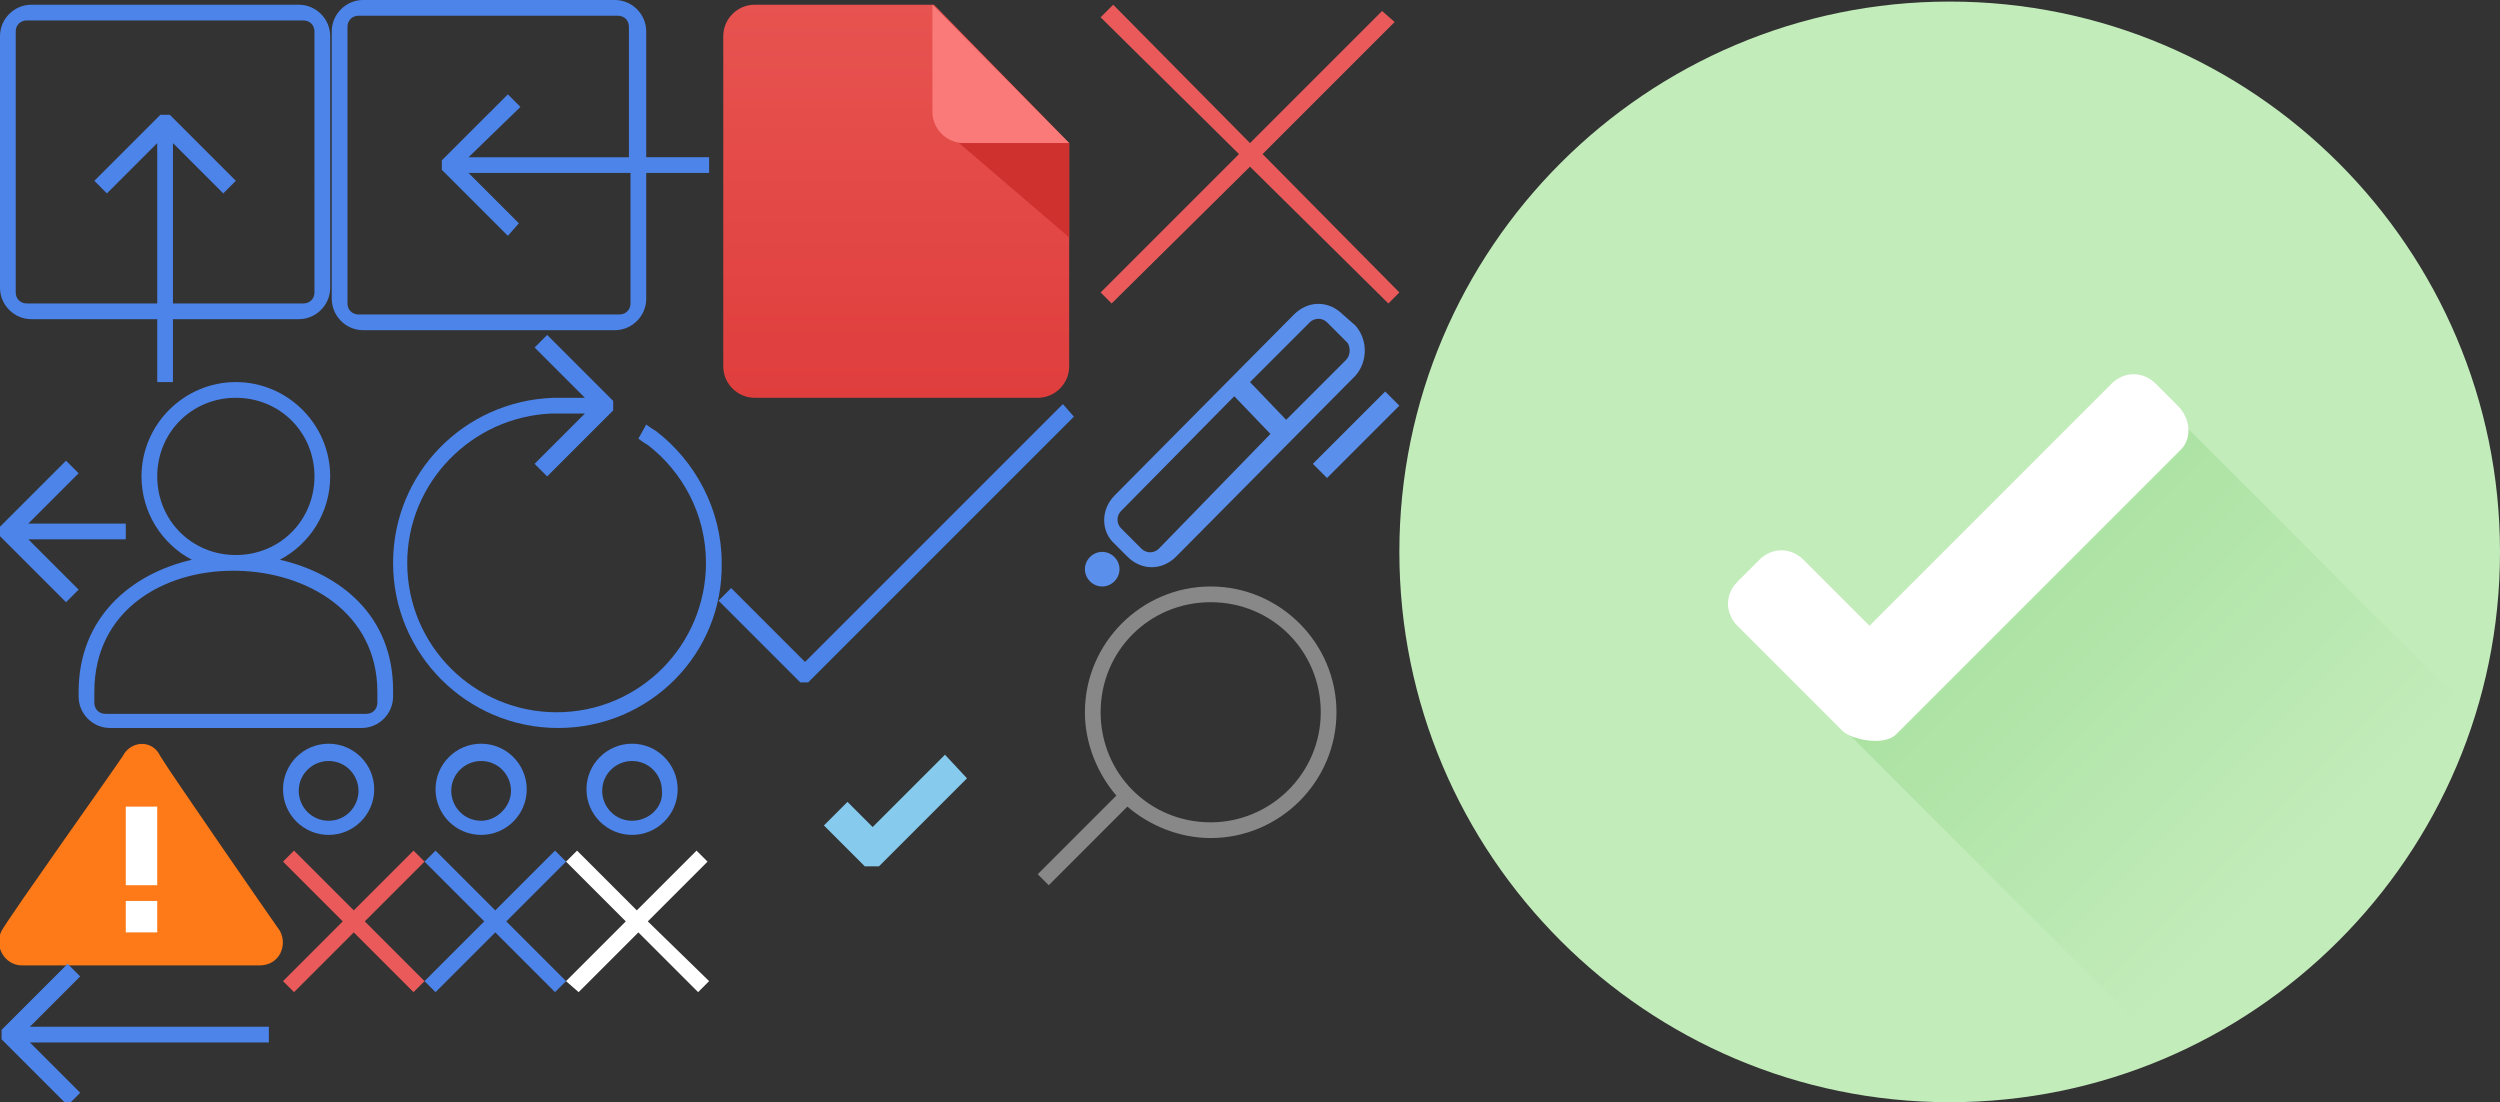 <?xml version="1.0" encoding="utf-8"?>
<!-- Generator: Adobe Illustrator 17.1.0, SVG Export Plug-In . SVG Version: 6.00 Build 0)  -->
<!DOCTYPE svg PUBLIC "-//W3C//DTD SVG 1.1//EN" "http://www.w3.org/Graphics/SVG/1.1/DTD/svg11.dtd">
<svg version="1.1" id="Layer_1" xmlns="http://www.w3.org/2000/svg" xmlns:xlink="http://www.w3.org/1999/xlink" x="0px" y="0px"
	 viewBox="0 0 159 70.1" enable-background="new 0 0 159 70.1" xml:space="preserve">
<rect x="0" y="0" width="159" height="70.1" fill="#333333" stroke="none"/>
<g id="success_sign">
</g>
<g id="Layer_14">
</g>
<g id="impersonate">
</g>
<g id="attention">
</g>
<g id="link_back">
</g>
<g id="Layer_17">
</g>
<g id="okey">
</g>
<g id="Close">
</g>
<g id="download_pdf">
</g>
<g id="logout">
</g>
<g id="upload">
</g>
<g id="Layer_13">
</g>
<g id="more_sign">
</g>
<g id="Sprite">
	<g>
		<path fill-rule="evenodd" clip-rule="evenodd" fill="#C3ECBB" d="M124,0.1c19.3,0,35,15.7,35,35c0,19.3-15.7,35-35,35
			s-35-15.7-35-35C89,15.8,104.7,0.1,124,0.1z"/>
		<linearGradient id="SVGID_1_" gradientUnits="userSpaceOnUse" x1="119.767" y1="28.352" x2="146.807" y2="55.392">
			<stop  offset="0" style="stop-color:#A1DE97"/>
			<stop  offset="1" style="stop-color:#C3ECBB"/>
		</linearGradient>
		<path fill-rule="evenodd" clip-rule="evenodd" fill="url(#SVGID_1_)" d="M110,39.1l26.5,26.5l20.2-20.8L136,24.1l-18,17l-5-6
			L110,39.1z"/>
		<path fill-rule="evenodd" clip-rule="evenodd" fill="#FFFFFF" d="M138.6,28.7l-18,18c-0.8,0.8-2.9,0.3-3.4-0.2l-6.7-6.7
			c-0.8-0.8-0.8-2,0-2.8l1.4-1.4c0.8-0.8,2-0.8,2.8,0l4.2,4.2l15.4-15.4c0.8-0.8,2-0.8,2.8,0l1.4,1.4
			C139.4,26.7,139.4,28,138.6,28.7z"/>
	</g>
	<path fill-rule="evenodd" clip-rule="evenodd" fill="#4C84EA" d="M23,46.3H7c-1.1,0-2-0.9-2-2c0-0.1,0-0.2,0-0.3
		c0-4.7,3.3-7.5,7.2-8.4c-1.9-1-3.2-3-3.2-5.3c0-3.3,2.7-6,6-6c3.3,0,6,2.7,6,6c0,2.3-1.3,4.3-3.2,5.3c3.9,0.9,7.2,3.6,7.2,8.3
		c0,0.1,0,0.3,0,0.4C25,45.4,24.1,46.3,23,46.3z M20,30.3c0-2.8-2.2-5-5-5c-2.8,0-5,2.2-5,5c0,2.8,2.2,5,5,5
		C17.8,35.3,20,33.1,20,30.3z M24,44c0-5-4.4-7.6-8.9-7.7c0,0-0.1,0-0.1,0c-0.1,0-0.1,0-0.2,0C10.4,36.3,6,38.8,6,44
		c0,0.2,0,0.5,0,0.7c0,0.4,0.3,0.7,0.7,0.7h16.6c0.4,0,0.7-0.3,0.7-0.7C24,44.4,24,44.2,24,44z M5,37.5l-0.8,0.8L0,34.1v-0.6
		l4.2-4.2L5,30.1l-3.2,3.2H8v1H1.8L5,37.5z"/>
	<g>
		<g>
			<path fill-rule="evenodd" clip-rule="evenodd" fill="#888888" d="M77,37.3c-4.4,0-8,3.6-8,8c0,2,0.8,3.9,2,5.3l-5,5l0.7,0.7l5-5
				c1.4,1.2,3.3,2,5.3,2c4.4,0,8-3.6,8-8S81.4,37.3,77,37.3z M77,52.3c-3.9,0-7-3.1-7-7c0-3.9,3.1-7,7-7c3.9,0,7,3.1,7,7
				C84,49.2,80.8,52.3,77,52.3z"/>
		</g>
	</g>
	<g>
		<path fill-rule="evenodd" clip-rule="evenodd" fill="#FE7917" d="M10.2,48.1c0.6,1,7.1,10.4,7.6,11.1c0.5,0.9,0,2.2-1.3,2.2
			c-1,0-13.3,0-15.1,0c-1.1,0-1.8-1.2-1.3-2.2C0.8,58,7,49.3,7.8,48.1C8.3,47.1,9.7,47,10.2,48.1z"/>
		<g>
			<g>
				<path fill-rule="evenodd" clip-rule="evenodd" fill="#FFFFFF" d="M8,51.3v5h2v-5H8z M8,59.3h2v-2H8V59.3z"/>
			</g>
		</g>
	</g>
	<path fill-rule="evenodd" clip-rule="evenodd" fill="#4C84EA" d="M17.2,66.3H1.9l3.2,3.2l-0.8,0.8l-4.2-4.2v-0.6l4.2-4.2l0.8,0.8
		l-3.2,3.2h15.2V66.3z"/>
	<path fill-rule="evenodd" clip-rule="evenodd" fill="#86CAED" d="M61.5,49.5l-5.6,5.6H55l-2.6-2.6l1.5-1.5l1.6,1.6l4.6-4.6
		L61.5,49.5z"/>
	<path fill-rule="evenodd" clip-rule="evenodd" fill="#4C84EA" d="M68.3,26.5L51.4,43.4l-0.5,0l-5.2-5.2l0.8-0.8l4.7,4.7l16.4-16.4
		L68.3,26.5z"/>
	<g>
		<g>
			<polygon fill-rule="evenodd" clip-rule="evenodd" fill="#EA5A5A" points="89,18.6 80.3,9.8 88.7,1.4 87.9,0.7 79.5,9.1 70.8,0.3 
				70,1.1 78.8,9.8 70,18.6 70.7,19.3 79.5,10.6 88.3,19.3 			"/>
		</g>
	</g>
	<linearGradient id="SVGID_2_" gradientUnits="userSpaceOnUse" x1="56.995" y1="0.312" x2="56.995" y2="25.313">
		<stop  offset="0" style="stop-color:#E75350"/>
		<stop  offset="1" style="stop-color:#DF3E3D"/>
	</linearGradient>
	<path fill-rule="evenodd" clip-rule="evenodd" fill="url(#SVGID_2_)" d="M48,0.3h11.4L68,9.1v14.2c0,1.1-0.9,2-2,2H48
		c-1.1,0-2-0.9-2-2v-21C46,1.2,46.9,0.3,48,0.3z"/>
	<path fill-rule="evenodd" clip-rule="evenodd" fill="#F97A78" d="M68,9.1h-6.7c-1.1,0-2-0.9-2-2V0.3L68,9.1z"/>
	<path fill-rule="evenodd" clip-rule="evenodd" fill="#CF312F" d="M61,9.1l7,6v-6H61z"/>
	<path fill-rule="evenodd" clip-rule="evenodd" fill="#4C84EA" d="M41.1,11v8c0,1.1-0.9,2-2,2h-16c-1.1,0-2-0.9-2-2V2
		c0-1.1,0.9-2,2-2h16c1.1,0,2,0.9,2,2v8h4v1H41.1z M40.1,11H29.8l3.2,3.2L32.3,15l-4.2-4.2v-0.6L32.3,6l0.8,0.8L29.8,10h10.2V1.7
		c0-0.4-0.3-0.7-0.7-0.7H22.8c-0.4,0-0.7,0.3-0.7,0.7v17.6c0,0.4,0.3,0.7,0.7,0.7h16.6c0.4,0,0.7-0.3,0.7-0.7V11z"/>
	<path fill-rule="evenodd" clip-rule="evenodd" fill="#4C84EA" d="M19,20.3h-8v4h-1v-4H2c-1.1,0-2-0.9-2-2v-16c0-1.1,0.9-2,2-2h17
		c1.1,0,2,0.9,2,2v16C21,19.4,20.1,20.3,19,20.3z M20,2c0-0.4-0.3-0.7-0.7-0.7H1.7C1.3,1.3,1,1.6,1,2v16.6c0,0.4,0.3,0.7,0.7,0.7H10
		V9.1l-3.2,3.2L6,11.5l4.2-4.2h0.6l4.2,4.2l-0.8,0.8L11,9.1v10.2h8.3c0.4,0,0.7-0.3,0.7-0.7V2z"/>
	<path fill-rule="evenodd" clip-rule="evenodd" fill="#4C84EA" d="M35.5,46.3c-5.8,0-10.5-4.7-10.5-10.5c0-5.7,4.5-10.3,10.2-10.5
		c0.1,0,1.1,0,2,0L34,22.1l0.8-0.8l4.2,4.2v0.6l-4.2,4.2L34,29.5l3.2-3.2c-0.9,0-2,0-2.1,0c-5.1,0.2-9.2,4.4-9.2,9.5
		c0,5.3,4.3,9.5,9.5,9.5c5.3,0,9.5-4.3,9.5-9.5c0-3.1-1.5-5.8-3.7-7.5c-0.2-0.1-0.6-0.4-0.6-0.4l0.5-0.9c0,0,0.4,0.3,0.6,0.4
		c2.5,1.9,4.2,5,4.2,8.4C46,41.6,41.3,46.3,35.5,46.3z"/>
	<g>
		<g>
			<path fill-rule="evenodd" clip-rule="evenodd" fill="#4C84EA" d="M20.9,47.3c-1.6,0-2.9,1.3-2.9,2.9c0,1.6,1.3,2.9,2.9,2.9
				c1.6,0,2.9-1.3,2.9-2.9C23.8,48.6,22.5,47.3,20.9,47.3z M20.9,52.2c-1.1,0-1.9-0.9-1.9-1.9c0-1.1,0.9-1.9,1.9-1.9
				c1.1,0,1.9,0.9,1.9,1.9C22.8,51.3,22,52.2,20.9,52.2z M30.6,47.3c-1.6,0-2.9,1.3-2.9,2.9c0,1.6,1.3,2.9,2.9,2.9
				c1.6,0,2.9-1.3,2.9-2.9C33.5,48.6,32.2,47.3,30.6,47.3z M30.6,52.2c-1.1,0-1.9-0.9-1.9-1.9c0-1.1,0.9-1.9,1.9-1.9
				c1.1,0,1.9,0.9,1.9,1.9C32.5,51.3,31.6,52.2,30.6,52.2z M40.2,47.3c-1.6,0-2.9,1.3-2.9,2.9c0,1.6,1.3,2.9,2.9,2.9
				c1.6,0,2.9-1.3,2.9-2.9C43.1,48.6,41.8,47.3,40.2,47.3z M40.2,52.2c-1.1,0-1.9-0.9-1.9-1.9c0-1.1,0.9-1.9,1.9-1.9
				c1.1,0,1.9,0.9,1.9,1.9C42.2,51.3,41.3,52.2,40.2,52.2z"/>
		</g>
	</g>
	<g>
		<g>
			<path fill-rule="evenodd" clip-rule="evenodd" fill="#5B8FEC" d="M86.2,20.7L85.4,20c-0.9-0.9-2.2-0.9-3.1,0L70.9,31.5
				c-0.9,0.9-0.9,2.3,0,3.1l0.8,0.8c0.9,0.9,2.2,0.9,3.1,0l11.4-11.5C87,23,87,21.6,86.2,20.7z M73.7,34.9c-0.3,0.3-0.8,0.3-1.1,0
				l-1.3-1.3c-0.3-0.3-0.3-0.8,0-1.1l7.2-7.3l2.3,2.4L73.7,34.9z M85.6,22.9l-3.8,3.8l-2.3-2.4l3.8-3.8c0.3-0.3,0.8-0.3,1.1,0
				l1.3,1.3C85.9,22.1,85.9,22.6,85.6,22.9z M70.1,35.1c-0.6,0-1.1,0.5-1.1,1.1c0,0.6,0.5,1.1,1.1,1.1c0.6,0,1.1-0.5,1.1-1.1
				C71.2,35.6,70.7,35.1,70.1,35.1z M88.1,24.9l-4.6,4.6l0.9,0.9l4.6-4.6L88.1,24.9z"/>
		</g>
	</g>
	<path id="close_red_2_" fill-rule="evenodd" clip-rule="evenodd" fill="#EA5A5A" d="M27,62.4l-0.7,0.7l-3.8-3.8l-3.8,3.8L18,62.4
		l3.8-3.8L18,54.8l0.7-0.7l3.8,3.8l3.8-3.8l0.7,0.7l-3.8,3.8L27,62.4z"/>
	<path id="close_blue_2_" fill-rule="evenodd" clip-rule="evenodd" fill="#4C84EA" d="M36,62.4l-0.7,0.7l-3.8-3.8l-3.8,3.8L27,62.4
		l3.8-3.8L27,54.8l0.7-0.7l3.8,3.8l3.8-3.8l0.7,0.7l-3.8,3.8L36,62.4z"/>
	<path id="close_wite_2_" fill-rule="evenodd" clip-rule="evenodd" fill="#FFFFFF" d="M45.1,62.4l-0.7,0.7l-3.8-3.8l-3.8,3.8
		L36,62.4l3.8-3.8L36,54.8l0.7-0.7l3.8,3.8l3.8-3.8l0.7,0.7l-3.8,3.8L45.1,62.4z"/>
</g>
</svg>
